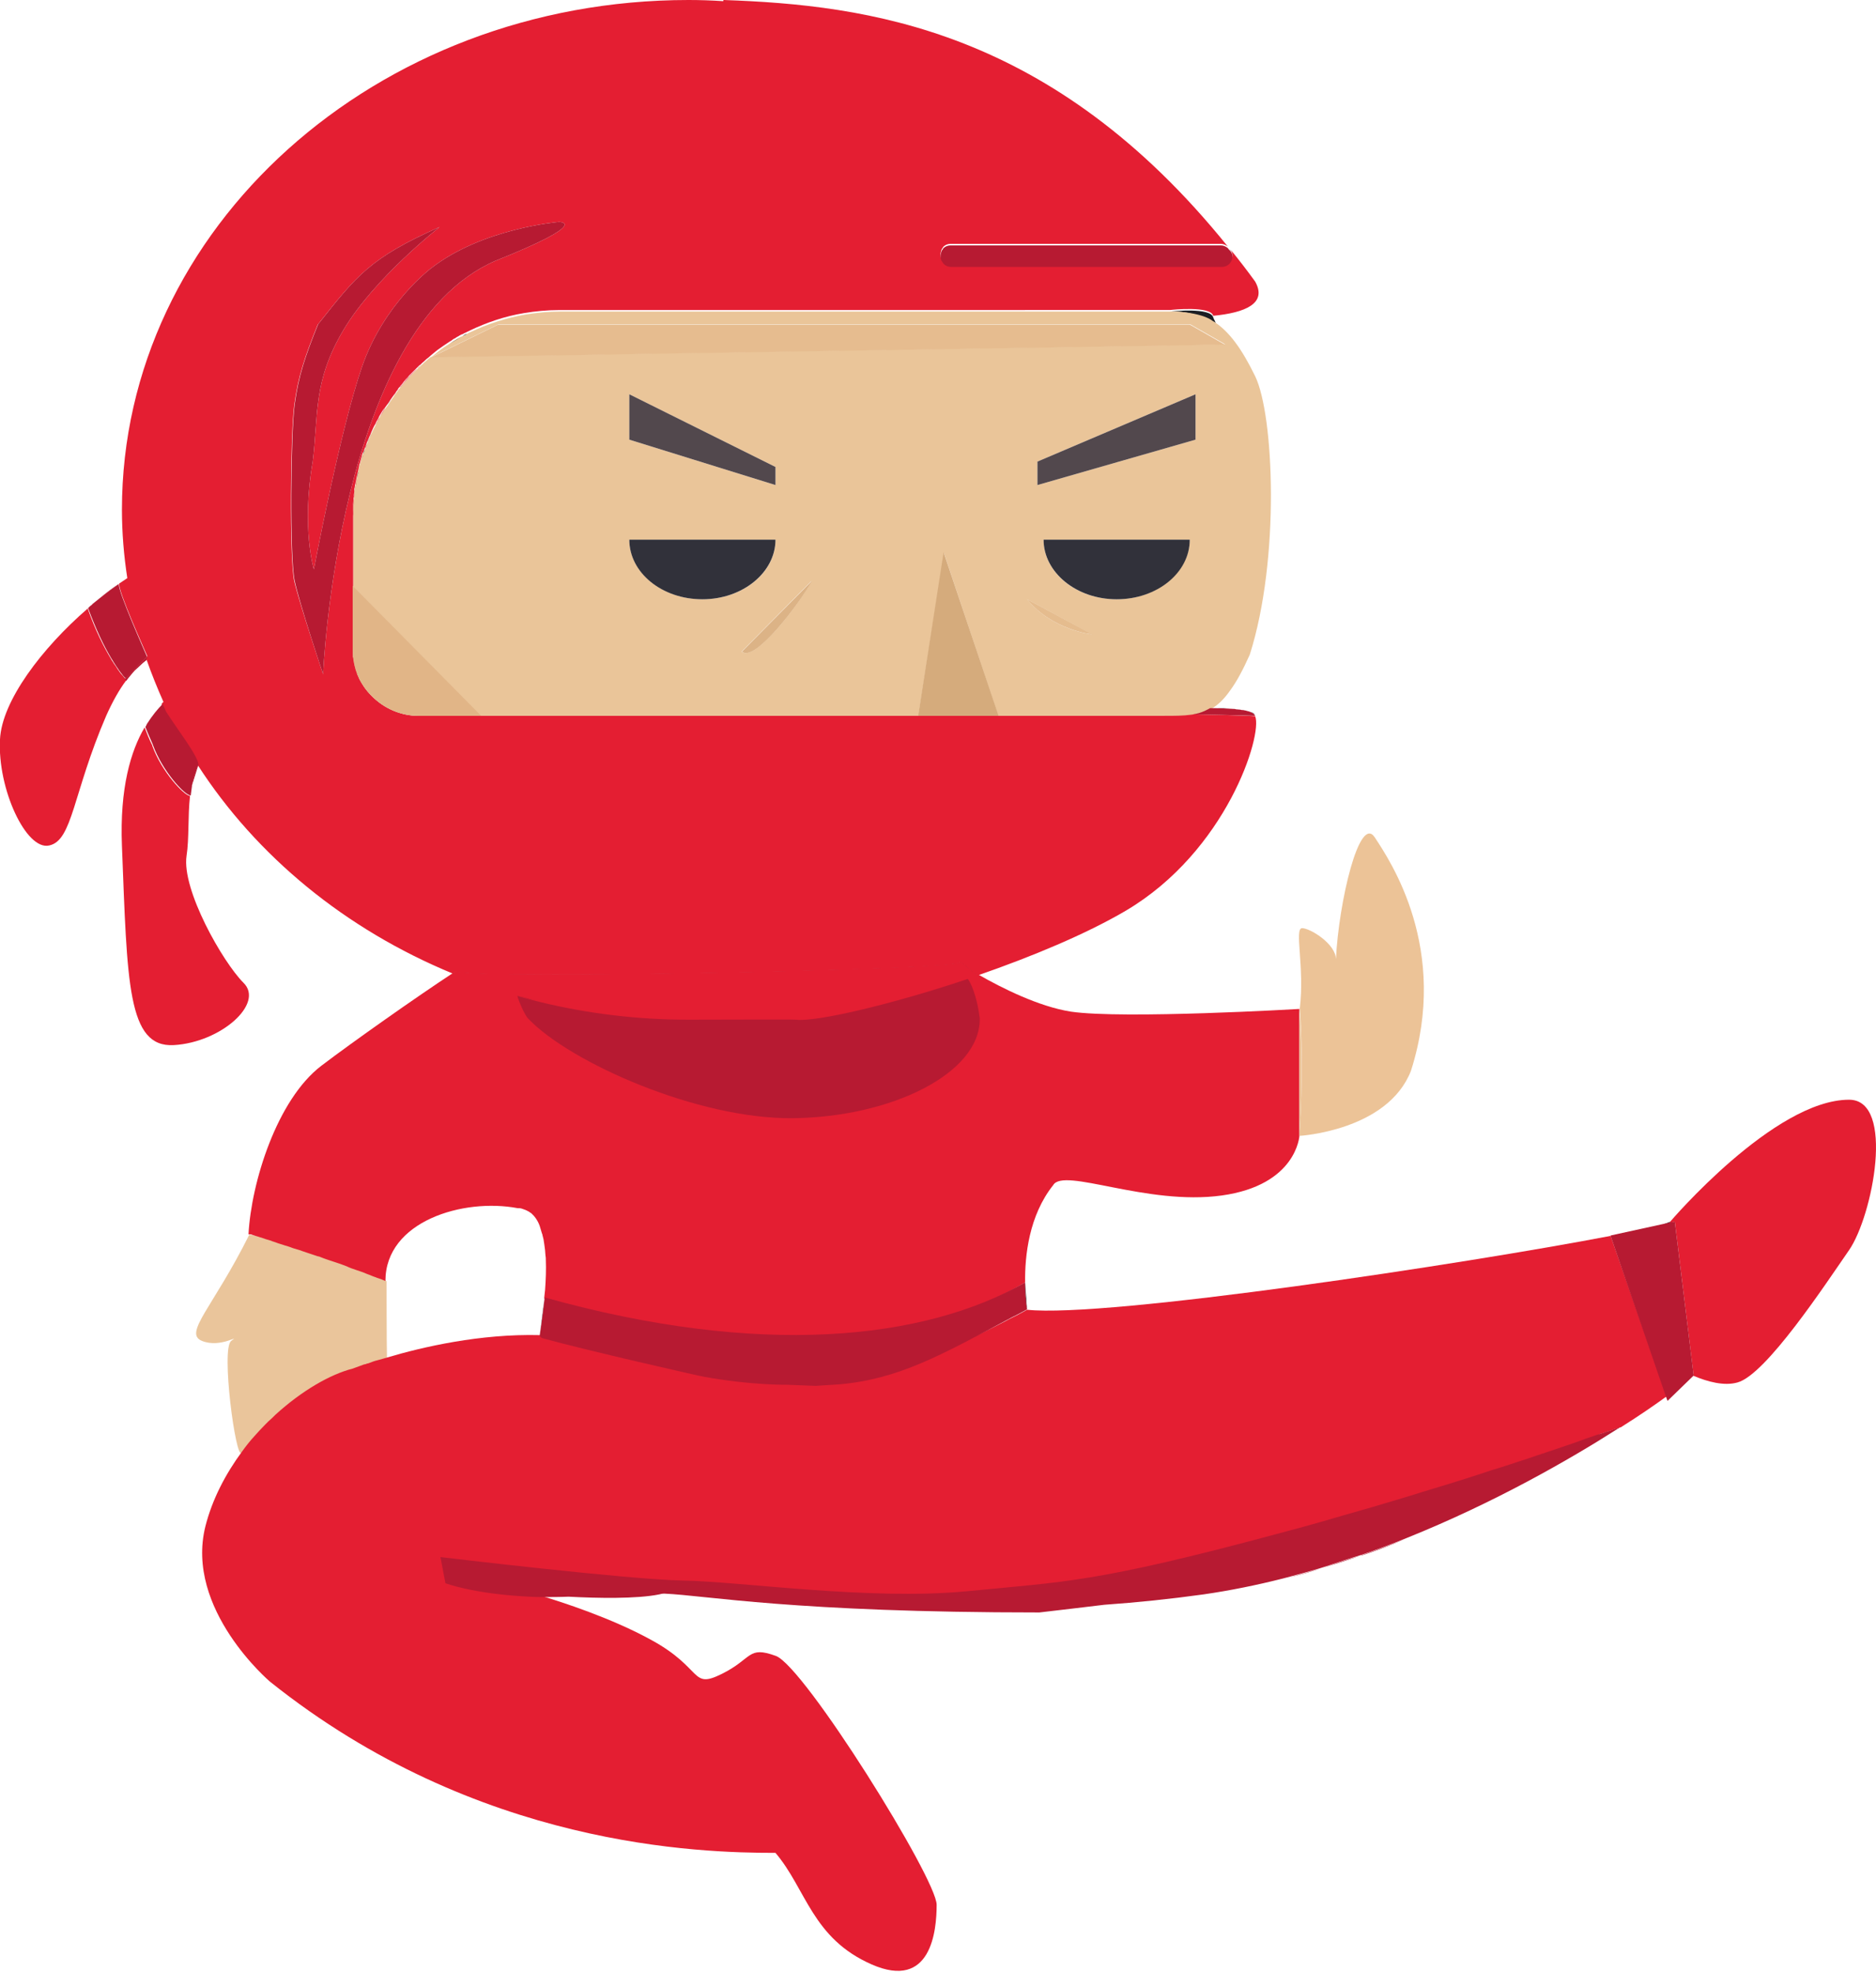 <?xml version="1.0" encoding="utf-8"?>
<!-- Generator: Adobe Illustrator 19.0.0, SVG Export Plug-In . SVG Version: 6.00 Build 0)  -->
<svg version="1.1" id="Calque_1" xmlns="http://www.w3.org/2000/svg" xmlns:xlink="http://www.w3.org/1999/xlink" x="0px" y="0px"
	 viewBox="0 0 487.7 512.7" style="enable-background:new 0 0 487.7 512.7;" xml:space="preserve">
<style type="text/css">
	.st0{fill:#1C1F24;}
	.st1{fill:none;}
	.st2{fill:#EAC59B;}
	.st3{fill:#EAC599;}
	.st4{fill:#E41E32;}
	.st5{fill:#32323C;}
	.st6{fill:#B71A32;}
	.st7{fill:#31323C;}
	.st8{opacity:0.65;fill:#DCAD7F;}
	.st9{fill:#ECC397;}
	.st10{fill:#52484D;}
	.st11{fill:#31313A;}
	.st12{opacity:0.6;fill:#C79969;}
	.st13{opacity:0.37;fill:#DDAD7C;}
	.st14{opacity:0.41;fill:#C79969;}
	.st15{opacity:0.41;fill:#DDAD7C;}
	.st16{fill:#1C1D24;}
	.st17{fill:#1E1C26;}
</style>
<g id="XMLID_1_">
	<path id="XMLID_91_" class="st0" d="M316.3,84.8c0,0-3-3.3-10.3-3.8c-0.2,0-0.5,0-0.7,0c-0.3,0-0.7,0-1.1,0
		c0.6-0.1,10.5-1.1,11.2,1.5c0.1,0.2,0.1,0.3,0.2,0.5c0.2,0.3,0.3,0.6,0.4,0.9C316,83.9,316.3,84.8,316.3,84.8z"/>
	<path id="XMLID_30_" class="st1" d="M214.1,359.3c0.3,0,0.7,0,1,0c9.9,0.3,19.8-2.4,28.2-5.8c-7.9,2.9-17.7,5.3-28.9,5.7
		C214.3,359.3,214.2,359.3,214.1,359.3z"/>
	<path id="XMLID_33_" class="st1" d="M64.8,320.9l35.7,12.1C89,328.3,64.8,320.9,64.8,320.9z"/>
	<path id="XMLID_31_" class="st1" d="M141.9,327.7c0.1,2.5,0,5.2-0.2,7.8c-0.1,0.7-0.1,1.4-0.2,2.1v0.1l-1.2,9.5
		c-15.6-0.4-30.6,3.1-39.7,5.8c-0.1-3.8-0.1-19.9-0.1-19.9c0-15.5,20.2-21.6,34.4-18.9c0.3,0,0.7,0.1,1,0.1c0.6,0.1,1.2,0.4,1.7,0.7
		c0.2,0.1,0.4,0.3,0.6,0.4c0.1,0,0.1,0.1,0.2,0.1c0.9,0.8,1.6,1.9,2.2,3.3c0.2,0.6,0.4,1.3,0.6,2c0,0.1,0,0.2,0.1,0.3
		c0.1,0.4,0.2,0.8,0.3,1.2c0.1,0.4,0.1,0.8,0.2,1.3c0.1,0.5,0.1,1,0.2,1.5c0,0.4,0.1,0.8,0.1,1.3
		C141.9,326.8,141.9,327.3,141.9,327.7z"/>
	<path id="XMLID_35_" class="st1" d="M140.3,347.2c5.1,4.3,20.9,7.5,38.4,9.6c-2.2-0.4-4.4-0.9-6.7-1.4
		C159.7,353.5,147.3,350.9,140.3,347.2z"/>
	<path id="XMLID_36_" class="st2" d="M91.7,356c0,0,3.4-1.3,8.9-3c-0.1-3.8-0.1-19.9-0.1-19.9c-10.2-6.4-22.4-10.1-35.7-12.1
		c-9.4,18.9-17.2,25.6-12.3,27.6c4.9,2,10.3-2,7.6,0c-2.7,2,1.2,31.1,2.7,29.1c0,0,0.1-0.1,0.1-0.1C71.4,366.2,83.2,358.2,91.7,356z
		"/>
	<path id="XMLID_39_" class="st3" d="M326.3,97.8c-3.6-7.4-6.8-11.5-10.3-13.9c0,0-0.1,0-0.1-0.1c-0.5-0.3-0.7-0.4-0.7-0.4
		s-2-1.9-9.2-2.4c-0.2,0-0.5,0-0.7,0c-0.3,0-0.7,0-1.1,0h0c-1,0-2.1,0-3.2,0H145.7c-3.2,0-6.3,0.3-9.3,0.8c-4.9,0.9-9.6,2.4-14,4.5
		c-0.3,0.1-0.7,0.3-1,0.5h0c-0.2,0.1-0.3,0.2-0.5,0.3c-0.2,0.1-0.3,0.2-0.5,0.2c-0.2,0.1-0.3,0.2-0.5,0.2c-0.2,0.1-0.3,0.2-0.5,0.3
		c-0.1,0-0.1,0.1-0.2,0.1c-0.1,0-0.1,0.1-0.2,0.1c-0.2,0.1-0.4,0.2-0.6,0.4c-0.3,0.2-0.6,0.3-0.8,0.5c-0.2,0.1-0.3,0.2-0.5,0.3
		c-1.1,0.7-2.2,1.4-3.2,2.2h0c-0.4,0.3-0.7,0.6-1.1,0.9c-0.2,0.1-0.4,0.3-0.6,0.5l17.4-8.5h179.8l9.1,5.2L112,92.8h0
		c-0.4,0.3-0.8,0.6-1.2,1c-0.4,0.3-0.7,0.6-1.1,1c-0.2,0.1-0.3,0.3-0.5,0.5c0,0,0,0-0.1,0c-0.4,0.4-0.8,0.8-1.2,1.2
		c-0.2,0.2-0.3,0.3-0.5,0.5c-0.1,0.1-0.2,0.2-0.3,0.3c-0.1,0.1-0.2,0.2-0.3,0.3c-0.1,0.1-0.3,0.3-0.4,0.4c-0.2,0.2-0.4,0.4-0.6,0.7
		c-0.3,0.3-0.5,0.6-0.8,0.9c-0.1,0.1-0.2,0.3-0.3,0.4c-0.2,0.2-0.4,0.4-0.6,0.7c-0.1,0.1-0.2,0.2-0.2,0.3c-0.1,0.1-0.2,0.2-0.3,0.3
		c0,0,0,0,0,0c0,0.1-0.1,0.1-0.1,0.2c-0.2,0.2-0.4,0.5-0.5,0.7c-0.3,0.3-0.5,0.6-0.7,1c-0.2,0.3-0.5,0.6-0.7,1
		c-0.1,0.1-0.1,0.2-0.2,0.3c-0.2,0.3-0.4,0.6-0.6,0.9c-0.1,0.1-0.2,0.3-0.3,0.4c-0.1,0.1-0.2,0.3-0.3,0.4c-0.1,0.1-0.2,0.3-0.3,0.4
		c0,0-0.1,0.1-0.1,0.1c-0.4,0.6-0.8,1.3-1.2,1.9v0c-0.2,0.3-0.4,0.6-0.5,1c-0.2,0.3-0.3,0.7-0.5,1c-0.3,0.6-0.7,1.3-1,2v0
		c-0.2,0.4-0.4,0.9-0.6,1.4c0,0,0,0,0,0c-0.1,0.2-0.2,0.5-0.3,0.7c-0.1,0.2-0.2,0.5-0.3,0.7c0,0,0,0,0,0c-0.1,0.3-0.2,0.6-0.3,0.9
		c0,0.1-0.1,0.1-0.1,0.2c0,0.1,0,0.1-0.1,0.2v0c-0.1,0.3-0.3,0.7-0.4,1.1c0,0,0,0.1-0.1,0.1c0,0.1,0,0.1-0.1,0.2
		c-0.1,0.2-0.1,0.3-0.2,0.5c0,0,0,0,0,0.1c-0.1,0.3-0.2,0.7-0.3,1.1c-0.1,0.4-0.2,0.7-0.3,1.1c0,0.1,0,0.1-0.1,0.2c0,0,0,0.1,0,0.1
		c0,0,0,0,0,0c-0.1,0.5-0.2,1-0.3,1.5c-0.1,0.6-0.3,1.2-0.4,1.8c-0.1,0.3-0.1,0.6-0.2,1v0.1c0,0.1-0.1,0.3-0.1,0.4v0.1
		c0,0.1,0,0.2-0.1,0.3c0,0.2-0.1,0.5-0.1,0.7c0,0.2-0.1,0.3-0.1,0.5v0.1c0,0.1,0,0.2,0,0.3c0,0,0,0,0,0c0,0,0,0,0,0v0.1c0,0,0,0,0,0
		v0.1c0,0.3-0.1,0.5-0.1,0.8v0.1c0,0,0,0.1,0,0.1c0,0,0,0,0,0c0,0.1,0,0.1,0,0.2v0.1l0,0c0,0.2,0,0.4-0.1,0.6v0.2
		c0,0.4-0.1,0.8-0.1,1.2c0,0.2,0,0.5,0,0.7c0,0.2,0,0.4,0,0.6c0,0.2,0,0.3,0,0.5c0,0.1,0,0.2,0,0.2v0.4c0,0.2,0,0.4,0,0.6
		c0,0,0,0,0,0v18l33.3,33.8h113.6l6.7-42.5l14.2,42.5h43.2c2.6,0,4.9,0,7-0.3c0.2,0,0.4-0.1,0.7-0.1c0.4-0.1,0.9-0.2,1.3-0.3
		c0.4-0.1,0.8-0.3,1.3-0.4l1.2-0.6c0.2-0.1,0.3-0.2,0.5-0.3c0,0,0,0,0.1,0v0h0c1.7-1,3.3-2.5,4.9-4.8c1.7-2.3,3.3-5.3,5.1-9.3
		C332.8,145.4,331.2,107.9,326.3,97.8z M163.6,102.5l38,18.9v4.7l-38-11.8V102.5z M163.6,140.3h38c0,8.6-8.5,15.5-19,15.5
		C172.1,155.8,163.6,148.8,163.6,140.3z M192.8,169.4l18.2-18.4C207.7,157.1,196.2,172.3,192.8,169.4z M267,155.8l16.8,9.1
		C283.8,164.9,273.7,163.9,267,155.8z M290.3,155.8c-10.5,0-19-6.9-19-15.5h38C309.2,148.8,300.7,155.8,290.3,155.8z M310.8,114.3
		l-41.1,11.8V120l41.1-17.5V114.3z"/>
	<path id="XMLID_61_" class="st4" d="M45.2,271.7c-12.1,0.7-12.1-16.2-13.5-51.8c-0.6-15,2.3-24.7,5.9-30.8c0.6,1.6,1.2,3.1,1.9,4.5
		c0.1,0.1,0.1,0.2,0.1,0.3c2.4,6.7,8.3,13,9.8,13c0,0,0,0,0,0c-0.6,5.4-0.2,11.1-0.9,15.6c-1.3,8.8,9.4,27.6,14.8,33
		C68.8,260.9,57.4,271,45.2,271.7z"/>
	<path id="XMLID_70_" class="st5" d="M316.5,184c0.2,0,0.3,0,0.5,0c0.7,0,1.6,0.1,2.5,0.1C318.6,184.1,317.6,184.1,316.5,184z
		 M314.8,184L314.8,184C314.8,184,314.8,184,314.8,184L314.8,184z M249.5,250.1c1.5,2-125.7,4.6-130.9,2.4c-0.2,0.2-0.5,0.3-0.8,0.5
		c0.2,0.1,0.4,0.1,0.5,0.2c5.2,2.1,10.6,4,16.2,5.6c1.8,0.5,3.8,1,5.9,1.6c12.3,3,25.3,4.6,38.6,4.6c9.6,0,27.1-0.1,28,0
		c5.1,0.6,24.3-3.8,44.6-10.6c0,0,0,0,0,0c0.9-0.3,1.9-0.6,2.8-1C253.5,253.7,250.4,249.7,249.5,250.1z M120.4,87.3
		c0.2-0.1,0.3-0.2,0.5-0.2c0.2-0.1,0.3-0.2,0.5-0.3C121,86.9,120.7,87.1,120.4,87.3z M95,116.5c0-0.1,0.1-0.2,0.1-0.2
		c0.1-0.3,0.2-0.6,0.3-0.9C95.3,115.7,95.1,116.1,95,116.5z M96,113.9C96,113.9,96,113.9,96,113.9c-0.1,0.3-0.2,0.5-0.3,0.7
		c0.3-0.7,0.6-1.4,0.9-2.1C96.4,113,96.2,113.5,96,113.9z M94.6,117.4c0,0.1-0.1,0.2-0.1,0.4c0.1-0.4,0.2-0.7,0.4-1.1
		C94.8,117,94.7,117.2,94.6,117.4z M91.7,134.3L91.7,134.3c0,0.2,0,0.4,0,0.6v17.5c0-0.1,0-0.1,0-0.1v-17.4
		C91.7,134.7,91.7,134.5,91.7,134.3C91.8,134.3,91.7,134.3,91.7,134.3z M91.8,132.6c0,0.1,0,0.3,0,0.4c0,0,0,0,0,0v0.2
		c0-0.1,0-0.2,0-0.2c0-0.2,0-0.3,0-0.5c0-0.2,0-0.4,0-0.6C91.8,132.1,91.8,132.4,91.8,132.6z"/>
	<path id="XMLID_59_" class="st4" d="M310.3,185.7c2.3-0.3,4-1.4,4.4-1.6c-0.2,0.1-0.3,0.2-0.5,0.3l-1.2,0.6
		c-0.4,0.2-0.8,0.3-1.3,0.4c-0.4,0.1-0.9,0.2-1.3,0.3c-0.2,0-0.4,0.1-0.7,0.1c-2.1,0.3-4.3,0.3-7,0.3H108.9c-4.7,0-9-1.9-12.2-5.1
		c-0.8-0.8-1.5-1.6-2.1-2.5c-0.4-0.6-0.8-1.3-1.2-2c0,0,0-0.1,0-0.1h0c-0.1-0.2-0.2-0.4-0.3-0.7c-0.1-0.1-0.1-0.2-0.2-0.3
		c0,0,0-0.1,0-0.1c0,0,0-0.1,0-0.1c0,0,0,0,0-0.1c0,0,0-0.1,0-0.1c0-0.1-0.1-0.2-0.1-0.3c0,0,0-0.1-0.1-0.2c0-0.1-0.1-0.2-0.1-0.3
		c0-0.1-0.1-0.2-0.1-0.3c0-0.1,0-0.1,0-0.2c0,0,0,0,0,0c0-0.1-0.1-0.3-0.1-0.4c0-0.2-0.1-0.3-0.1-0.5h0c-0.1-0.3-0.1-0.6-0.2-0.8
		c0-0.1-0.1-0.3-0.1-0.4c0-0.1-0.1-0.2-0.1-0.3c0-0.2,0-0.3-0.1-0.5c0-0.2,0-0.3,0-0.5c0-0.1,0-0.1,0-0.2c0-0.4,0-0.8,0-1.2v-34
		c0-0.2,0-0.3,0-0.5v-0.1c0-0.2,0-0.4,0-0.6v-0.3c0-0.1,0-0.1,0-0.2c0-0.1,0-0.1,0-0.2v-0.4c0-0.2,0-0.5,0-0.7c0-0.2,0-0.5,0-0.7
		c0-0.4,0.1-0.8,0.1-1.2v-0.2c0-0.2,0-0.4,0.1-0.6l0,0v-0.1c0-0.1,0-0.1,0-0.2c0,0,0,0,0,0c0,0,0-0.1,0-0.1v-0.1
		c0-0.3,0.1-0.5,0.1-0.8v-0.1c0,0,0,0,0,0v-0.1c0,0,0,0,0,0c0,0,0,0,0,0s0,0,0,0c0-0.1,0-0.2,0-0.3v-0.1c0-0.2,0-0.3,0.1-0.5
		c0-0.2,0.1-0.5,0.1-0.7c0-0.1,0-0.2,0.1-0.3v-0.1c0-0.1,0-0.3,0.1-0.4v-0.1c0.1-0.3,0.1-0.6,0.2-1c0.1-0.6,0.3-1.2,0.4-1.8
		c0.1-0.5,0.2-1,0.3-1.5c0,0,0,0,0,0c0,0,0-0.1,0-0.1c0-0.1,0-0.1,0.1-0.2c0.1-0.4,0.2-0.8,0.3-1.1c0.1-0.4,0.2-0.7,0.3-1.1
		c0,0,0,0,0-0.1c0.1-0.2,0.1-0.3,0.2-0.5c0-0.1,0-0.1,0.1-0.2c0,0,0-0.1,0.1-0.1c0-0.1,0.1-0.2,0.1-0.4c0.1-0.2,0.2-0.5,0.3-0.7v0
		c0-0.1,0.1-0.2,0.1-0.2c0.1-0.4,0.3-0.8,0.4-1.2c0,0,0,0,0,0c0.1-0.2,0.2-0.5,0.3-0.7c0.1-0.2,0.2-0.4,0.3-0.7c0,0,0,0,0,0
		c0.2-0.4,0.4-0.9,0.6-1.4v0c0.3-0.7,0.6-1.4,1-2c0.1-0.3,0.3-0.7,0.5-1c0.2-0.3,0.4-0.7,0.5-1v0c0.4-0.6,0.7-1.3,1.2-1.9
		c0,0,0.1-0.1,0.1-0.1c0.1-0.1,0.2-0.3,0.3-0.4c0.1-0.1,0.2-0.3,0.3-0.4c0.1-0.1,0.2-0.3,0.3-0.4c0.2-0.3,0.4-0.6,0.6-0.9
		c0.1-0.1,0.1-0.2,0.2-0.3c0.2-0.3,0.5-0.7,0.7-1c0.2-0.3,0.5-0.6,0.7-1c0.2-0.2,0.4-0.5,0.5-0.7c0-0.1,0.1-0.1,0.1-0.2c0,0,0,0,0,0
		c0.1-0.1,0.2-0.2,0.3-0.3c0.1-0.1,0.2-0.2,0.2-0.3c0.2-0.2,0.4-0.4,0.6-0.7c0.1-0.1,0.2-0.3,0.3-0.4c0.2-0.2,0.3-0.4,0.5-0.6
		c0.3-0.3,0.6-0.6,0.9-1c0.1-0.1,0.3-0.3,0.4-0.4c0.1-0.1,0.2-0.2,0.3-0.3c0.1-0.1,0.2-0.2,0.3-0.3c0.2-0.2,0.3-0.3,0.5-0.5
		c0.4-0.4,0.8-0.8,1.2-1.2c0,0,0,0,0.1,0c0.2-0.2,0.3-0.3,0.5-0.5c0.4-0.3,0.7-0.6,1.1-1c0.4-0.3,0.8-0.6,1.2-1h0
		c0.2-0.2,0.4-0.3,0.6-0.5c0.4-0.3,0.7-0.6,1.1-0.9h0c1-0.7,2.1-1.5,3.2-2.2c0.2-0.1,0.3-0.2,0.5-0.3c0.1-0.1,0.3-0.2,0.4-0.3
		c0.1-0.1,0.3-0.2,0.4-0.2c0.2-0.1,0.4-0.3,0.6-0.4c0.1,0,0.1-0.1,0.2-0.1c0.1,0,0.1-0.1,0.2-0.1c0.1-0.1,0.3-0.2,0.5-0.3
		c0.2-0.1,0.3-0.2,0.5-0.2c0.3-0.2,0.7-0.4,1-0.5h0c0.3-0.2,0.7-0.3,1-0.5c4.4-2.1,9.1-3.7,14-4.5c3-0.5,6.1-0.8,9.3-0.8H301
		c1.1,0,2.2,0,3.2,0h0c0.6-0.1,10.5-1.1,11.2,1.5c8.3-0.8,14.1-3.2,10.9-8.9c-2.1-2.9-4.1-5.5-6.3-8.2c0.2,0.4,0.4,0.8,0.4,1.3
		c0,0.6-0.2,1.1-0.5,1.5c-0.1,0.2-0.2,0.3-0.3,0.4c-0.5,0.5-1.2,0.8-2,0.8h-70.3c-0.8,0-1.5-0.3-2-0.8c-0.2-0.3-0.4-0.6-0.6-0.9
		c-0.1-0.3-0.2-0.7-0.2-1.1c0-0.4,0.1-0.7,0.2-1.1c0.1-0.3,0.2-0.5,0.4-0.7c0-0.1,0.1-0.1,0.1-0.2c0.1-0.1,0.1-0.1,0.2-0.2
		c0.5-0.4,1.1-0.6,1.7-0.6h70.3c0.7,0,1.3,0.3,1.8,0.7C273.6,7.5,225.4,1.3,188.1,0L188,0.3C185,0.1,182,0,179,0
		C97.7,0,31.7,59.3,31.7,132.5c0,6,0.5,12,1.4,17.8l0,0c-0.7,0.5-1.4,0.9-2.1,1.4c-0.5,1.6,6.9,17.9,7.3,18.9v0c0,0,0,0,0,0l0,0
		L38,171l-5.4,5.5c0,0-0.4-0.4-1.2-1.4c-0.1-0.1-0.2-0.3-0.3-0.4c-0.1-0.2-0.3-0.4-0.5-0.7c-0.3-0.5-0.6-1-1-1.5
		c-0.1-0.2-0.2-0.3-0.3-0.5c-0.2-0.2-0.3-0.5-0.5-0.8c-1.8-3-4-7.3-6-13c-11.9,10.3-22.3,24-22.8,34c-0.7,12.8,6.8,29,12.8,27.6
		c6.1-1.3,6.1-13.5,14.8-33.7c1.7-3.8,3.4-6.8,5.2-9.2c0.2-0.3,0.5-0.6,0.7-0.9c0.7-0.9,1.5-1.7,2.2-2.4c0.5-0.5,1-1,1.5-1.4
		c0.3-0.2,0.6-0.5,0.9-0.7c1.3,3.7,2.8,7.4,4.4,11c-0.2,0.1-0.3,0.3-0.5,0.5c0.1,0.3,0.2,0.6,0.4,0.9c0.2,0.5,0.4,1.1,0.8,1.6
		c2.5,3.9,8.2,11.2,8.2,13.4c15.3,23.7,38.4,42.7,66.3,54.2c0.3-0.2,0.5-0.3,0.8-0.5c5.2,2.1,132.4-0.4,130.9-2.4
		c0.9-0.3,4.1,3.6,5,3.3c13.8-4.8,27.8-10.6,38.2-16.7c26.3-15.5,35.7-45.8,33.7-50.6C324.8,186,310.3,185.7,310.3,185.7z
		 M76.5,151.1c-1.3-6.1-1-38.4,0-45.8c1-7.4,2.7-12.5,6.1-20.9C92.7,71.7,96.1,67.1,114.3,59c0,0-16.8,13.1-24.9,26.6
		c-8.1,13.5-6.6,22.3-8.1,34.4c-3,17.2,0.3,28,0.3,28s6.8-36.1,12.5-52.6C99.8,78.9,112,69.8,112,69.8
		c13.4-10.5,33.3-12.1,33.3-12.1s8.8,0-16.5,10.1C87.7,85.6,84,175.3,84,175.3S77.9,157.1,76.5,151.1z"/>
	<path id="XMLID_80_" class="st6" d="M51.6,198.8c-0.8,1.7-1.3,3.5-1.7,5.4l0,0.2c-0.1,0.8-0.2,1.5-0.3,2.3l0,0.1c0,0,0,0,0,0
		c-1.6,0-7.4-6.4-9.8-13c0-0.1-0.1-0.2-0.1-0.3c-0.6-1.4-1.3-2.9-1.9-4.5c0,0,0.2-0.3,0.4-0.8c1.4-2.2,2.8-3.9,4.1-5.2
		c0.1,0.3,0.2,0.6,0.4,0.9c0.2,0.5,0.4,1.1,0.8,1.6C45.9,189.3,51.6,196.7,51.6,198.8z"/>
	<path id="XMLID_47_" class="st6" d="M51.6,198.8l-1.7,5.4C50.2,202.3,50.7,200.5,51.6,198.8z"/>
	<path id="XMLID_166_" class="st7" d="M92.2,127.7c0.1-0.5,0.2-1.1,0.2-1.6C92.4,126.7,92.3,127.2,92.2,127.7z"/>
	<path id="XMLID_167_" class="st4" d="M92.5,125.8c0.1-0.5,0.2-1,0.3-1.4c-0.1,0.6-0.2,1.2-0.3,1.8C92.5,126,92.5,125.9,92.5,125.8z
		"/>
	<path id="XMLID_168_" class="st4" d="M91.7,134.9c0-2.3,0.2-4.6,0.5-6.9c-0.1,0.6-0.2,1.3-0.2,1.9c-0.1,0.8-0.1,1.7-0.2,2.6
		c0,0.4,0,0.8,0,1.2C91.7,134,91.7,134.5,91.7,134.9l0,17.4h0V134.9z"/>
	<path id="XMLID_169_" class="st7" d="M92.2,127.8C92.2,127.8,92.2,127.8,92.2,127.8c0,0,0,0.1,0,0.2
		C92.2,127.9,92.2,127.9,92.2,127.8z"/>
	<path id="XMLID_170_" class="st7" d="M94.2,118.9c0.1-0.2,0.1-0.5,0.2-0.7c-0.2,0.5-0.3,1.1-0.5,1.6
		C94,119.4,94.1,119.2,94.2,118.9z"/>
	<path id="XMLID_171_" class="st4" d="M93.2,122.6c0.2-1,0.5-1.9,0.8-2.9c-0.1,0.4-0.3,0.9-0.4,1.3
		C93.4,121.6,93.3,122.1,93.2,122.6z"/>
	<path id="XMLID_172_" class="st7" d="M93,123.3c0-0.2,0.1-0.4,0.2-0.7c-0.1,0.6-0.3,1.2-0.4,1.8C92.9,124,92.9,123.6,93,123.3z"/>
	<path id="XMLID_173_" class="st7" d="M94.4,118.1c0.1-0.5,0.3-1,0.5-1.4c0,0,0,0,0,0C94.7,117.2,94.6,117.7,94.4,118.1z"/>
	<path id="XMLID_174_" class="st4" d="M94.9,116.7c0.1-0.5,0.3-0.9,0.5-1.4c-0.1,0.3-0.2,0.6-0.3,0.9C95,116.4,95,116.5,94.9,116.7z
		"/>
	<path id="XMLID_175_" class="st7" d="M95.4,115.3c0.2-0.5,0.3-0.9,0.5-1.4c-0.1,0.2-0.2,0.5-0.3,0.7
		C95.6,114.8,95.5,115.1,95.4,115.3z"/>
	<path id="XMLID_176_" class="st4" d="M96,113.9c0.2-0.5,0.4-0.9,0.6-1.4c0,0,0,0,0,0C96.4,113,96.2,113.5,96,113.9z"/>
	<path id="XMLID_177_" class="st4" d="M98.2,109.4c0.1-0.3,0.3-0.6,0.5-0.8c0,0,0,0,0,0c-0.4,0.6-0.7,1.3-1.1,2
		C97.8,110.1,98,109.7,98.2,109.4z"/>
	<path id="XMLID_178_" class="st4" d="M99.4,107.2c0.3-0.5,0.6-1.1,1-1.6c-0.2,0.3-0.4,0.6-0.5,0.9c-0.4,0.7-0.8,1.4-1.3,2.1
		C98.9,108.1,99.2,107.6,99.4,107.2z"/>
	<path id="XMLID_179_" class="st7" d="M101.5,104.1C101.5,104,101.5,104,101.5,104.1c-0.2,0.3-0.5,0.7-0.7,1.1
		C101,104.8,101.2,104.4,101.5,104.1z"/>
	<path id="XMLID_180_" class="st4" d="M103.6,101.2c-0.5,0.6-0.9,1.2-1.4,1.8c0.3-0.5,0.7-1,1.1-1.4
		C103.4,101.4,103.5,101.3,103.6,101.2c0.2-0.2,0.4-0.4,0.5-0.7c0.5-0.6,1-1.1,1.4-1.7c0.4-0.5,0.9-0.9,1.3-1.4
		c0.1-0.1,0.2-0.2,0.3-0.3l0.4-0.4c0.4-0.4,0.9-0.9,1.4-1.3c0.2-0.2,0.5-0.5,0.7-0.7c-0.6,0.5-1.2,1.1-1.7,1.7
		c-0.2,0.2-0.3,0.3-0.5,0.5C106.1,98.2,104.9,99.7,103.6,101.2C103.7,101.2,103.6,101.2,103.6,101.2z"/>
	<path id="XMLID_65_" class="st7" d="M314.8,184L314.8,184C314.8,184,314.7,184,314.8,184c-0.2,0.1-0.4,0.2-0.6,0.3
		C314.4,184.2,314.6,184.1,314.8,184z"/>
	<path id="XMLID_152_" class="st7" d="M119,88.1c0.3-0.2,0.6-0.3,0.9-0.5c-0.2,0.1-0.3,0.2-0.5,0.3c-0.6,0.4-1.3,0.7-1.9,1.1
		c-0.2,0.1-0.3,0.2-0.5,0.3c0.3-0.2,0.6-0.4,0.9-0.6C118.3,88.5,118.6,88.3,119,88.1z"/>
	<path id="XMLID_153_" class="st7" d="M121.3,86.8C121.4,86.8,121.4,86.8,121.3,86.8c-0.2,0.1-0.3,0.2-0.5,0.3
		c-0.2,0.1-0.3,0.2-0.5,0.2C120.7,87.1,121,86.9,121.3,86.8z"/>
	<path id="XMLID_145_" class="st3" d="M125.1,186.1h-16.2c-4.7,0-9-1.9-12.2-5.1c-0.8-0.8-1.5-1.6-2.1-2.5c-1.9-2.7-2.9-6-2.9-9.6
		v-16.6L125.1,186.1z"/>
	<path id="XMLID_144_" class="st8" d="M125.1,186.1h-16.2c-4.7,0-9-1.9-12.2-5.1c-0.8-0.8-1.5-1.6-2.1-2.5c-1.9-2.7-2.9-6-2.9-9.6
		v-16.6L125.1,186.1z"/>
	<polygon id="XMLID_143_" class="st7" points="91.7,152.3 91.7,152.3 91.7,152.3 91.7,152.3 	"/>
	<polygon id="XMLID_141_" class="st8" points="91.7,152.3 91.7,152.3 91.7,152.3 91.7,152.3 	"/>
	<polygon id="XMLID_58_" class="st7" points="91.7,152.3 91.7,152.3 91.7,152.3 	"/>
	<path id="XMLID_142_" class="st4" d="M94.7,178.5c-1.9-2.7-3-6-3-9.6v-16.6l0,0v16.6C91.7,172.5,92.8,175.8,94.7,178.5z"/>
	<path id="XMLID_29_" class="st5" d="M267,340.5C267,340.5,266.9,340.5,267,340.5L267,340.5C266.9,340.5,267,340.5,267,340.5z"/>
	<path id="XMLID_147_" class="st4" d="M337.8,262.3v33c0,0-0.7,12.8-20.2,15.5c-19.5,2.7-41.1-7.4-43.8-2.7
		c-6.3,7.9-7.4,18.4-7.3,25.3c-26.9,16.1-69.5,20.5-125,4.2c0-0.2,0-0.4,0-0.4c0.1-0.6,0.1-1.2,0.2-1.8c0.2-2.7,0.3-5.4,0.2-7.8
		c0-0.4,0-0.8-0.1-1.3c0-0.4-0.1-0.8-0.1-1.3c-0.1-0.5-0.1-1-0.2-1.5c-0.1-0.4-0.1-0.9-0.2-1.3c-0.1-0.4-0.2-0.8-0.3-1.2
		c0-0.1,0-0.2-0.1-0.3c-0.2-0.7-0.4-1.4-0.6-2c-0.5-1.4-1.3-2.5-2.2-3.3c0,0-0.1-0.1-0.2-0.1c-0.2-0.2-0.4-0.3-0.6-0.4
		c-0.5-0.3-1.1-0.5-1.7-0.7c-0.3-0.1-0.6-0.1-1-0.1c-14.2-2.7-34.4,3.4-34.4,18.9c0,0-0.1,0-0.1,0c-0.6-0.3-1.4-0.6-2.1-0.8
		c-0.4-0.2-0.9-0.3-1.3-0.5c-0.4-0.2-0.8-0.3-1.3-0.5c-0.2-0.1-0.5-0.2-0.7-0.3c-0.6-0.2-1.3-0.5-2-0.7c-0.9-0.3-1.8-0.6-2.6-1
		c-0.5-0.2-1.1-0.4-1.6-0.6c-0.5-0.2-1-0.3-1.5-0.5c-1.2-0.4-2.5-0.8-3.7-1.3c-0.2-0.1-0.5-0.2-0.7-0.2c-0.5-0.2-1-0.3-1.5-0.5
		c-0.5-0.2-1-0.3-1.5-0.5c-0.5-0.2-1-0.3-1.4-0.5c-0.7-0.2-1.3-0.4-2-0.6c-0.3-0.1-0.5-0.2-0.8-0.3c-0.4-0.1-0.8-0.3-1.3-0.4
		c-0.8-0.3-1.7-0.5-2.4-0.8c-0.3-0.1-0.6-0.2-0.9-0.3c-0.1,0-0.1,0-0.2-0.1c-1.1-0.3-2-0.6-2.8-0.9c0,0-0.1,0-0.1,0
		c-0.6-0.2-1.2-0.4-1.6-0.5c-0.3-0.1-0.6-0.2-0.9-0.3c0,0-0.1,0-0.1,0c0,0-0.1,0-0.1,0c0,0-0.1,0-0.1,0l0,0c0,0-0.1,0-0.1,0
		c0,0,0,0-0.1,0l0,0c0,0-0.1,0-0.1,0c0.7-13.5,7.4-35,18.9-43.8c8-6.1,24.9-18,34.2-24.1c0.3-0.2,0.5-0.3,0.8-0.5
		c5.2,2.1,132.4-0.4,130.9-2.4c0.9-0.3,4.1,3.6,5,3.3c6.1,3.5,15.7,8.3,24,9.6C292,265,337.8,262.3,337.8,262.3z"/>
	<path id="XMLID_71_" class="st5" d="M434.2,317.6v0.3l-1.8,0.4C433.3,318,433.9,317.7,434.2,317.6z"/>
	<path id="XMLID_60_" class="st6" d="M353.7,404.4c-3.4,1.2-6.8,2.3-10.2,3.3C346.4,406.8,349.2,405.7,353.7,404.4z"/>
	<path id="XMLID_21_" class="st5" d="M267,340.5C267,340.5,266.9,340.5,267,340.5L267,340.5C266.9,340.5,267,340.5,267,340.5z"/>
	<path id="XMLID_69_" class="st4" d="M480.7,325c-6.1,8.8-21.6,32.4-29,34.4c-3.5,1-7.8-0.2-11.4-1.7l-4.9-40.1l-1.2,0.3
		c0-0.1,0-0.2,0-0.3c0,0,27-31.7,46.5-31.7C492.8,285.9,486.8,316.2,480.7,325z"/>
	<path id="XMLID_68_" class="st5" d="M434.2,317.8L434.2,317.8l0-0.3C434.2,317.6,434.2,317.7,434.2,317.8z"/>
	<path id="XMLID_76_" class="st9" d="M337.8,295.3c0,0,22.9-1.3,29-16.9c10.1-31.7-5.4-54.6-9.4-60.7s-9.4,16.9-10.1,31.7
		c0-4-6.7-8.1-8.8-8.1s0.7,10.1-0.6,20.9C339.1,278.5,337.8,295.3,337.8,295.3z"/>
	<path id="XMLID_77_" class="st9" d="M337.8,262.3v33C337.8,295.3,339.1,278.5,337.8,262.3z"/>
	<path id="XMLID_19_" class="st6" d="M128.8,67.8C87.7,85.6,84,175.3,84,175.3s-6.1-18.2-7.4-24.3c-1.3-6.1-1-38.4,0-45.8
		c1-7.4,2.7-12.5,6.1-20.9C92.7,71.7,96.1,67.1,114.3,59c0,0-16.8,13.1-24.9,26.6c-8.1,13.5-6.6,22.3-8.1,34.4
		c-3,17.2,0.3,28,0.3,28s6.8-36.1,12.5-52.6C99.8,78.9,112,69.8,112,69.8c13.4-10.5,33.3-12.1,33.3-12.1S154.1,57.7,128.8,67.8z"/>
	<polygon id="XMLID_81_" class="st10" points="201.6,121.4 163.6,102.5 163.6,114.3 201.6,126.1 	"/>
	<polygon id="XMLID_82_" class="st10" points="269.7,126.1 310.8,114.3 310.8,102.5 269.7,120 	"/>
	<path id="XMLID_83_" class="st11" d="M201.6,140.3h-38c0,8.6,8.5,15.5,19,15.5C193.1,155.8,201.6,148.8,201.6,140.3z"/>
	<path id="XMLID_84_" class="st11" d="M290.3,155.8c10.5,0,19-6.9,19-15.5h-38C271.3,148.8,279.8,155.8,290.3,155.8z"/>
	<polygon id="XMLID_139_" class="st3" points="259.6,186.1 238.7,186.1 245.3,143.6 	"/>
	<polygon id="XMLID_138_" class="st12" points="259.6,186.1 238.7,186.1 245.3,143.6 	"/>
	<path id="XMLID_88_" class="st3" d="M318.4,89.6l-9.1-5.2H129.5l-17.4,8.5c0,0,0,0,0,0L318.4,89.6z"/>
	<path id="XMLID_87_" class="st13" d="M318.4,89.6l-9.1-5.2H129.5l-17.4,8.5c0,0,0,0,0,0L318.4,89.6z"/>
	<polygon id="XMLID_90_" class="st7" points="112,92.8 112,92.8 112,92.8 	"/>
	<polygon id="XMLID_89_" class="st13" points="112,92.8 112,92.8 112,92.8 	"/>
	<path id="XMLID_135_" class="st7" d="M112.1,92.8C112,92.8,112,92.8,112.1,92.8L112.1,92.8L112.1,92.8z"/>
	<path id="XMLID_133_" class="st13" d="M112.1,92.8C112,92.8,112,92.8,112.1,92.8L112.1,92.8L112.1,92.8z"/>
	<path id="XMLID_94_" class="st3" d="M211.1,151l-18.2,18.4C196.2,172.3,207.7,157.1,211.1,151z"/>
	<path id="XMLID_93_" class="st14" d="M211.1,151l-18.2,18.4C196.2,172.3,207.7,157.1,211.1,151z"/>
	<path id="XMLID_96_" class="st3" d="M283.9,164.9l-16.9-9.1C273.7,163.9,283.9,164.9,283.9,164.9z"/>
	<path id="XMLID_95_" class="st15" d="M283.9,164.9l-16.9-9.1C273.7,163.9,283.9,164.9,283.9,164.9z"/>
	<path id="XMLID_11_" class="st16" d="M140.4,260.4c-2.1-0.5-4-1.1-5.9-1.6C136.5,259.4,138.4,259.9,140.4,260.4z"/>
	<path id="XMLID_14_" class="st6" d="M254.7,265c0,14.1-23,25.4-48.5,25.7c-24.8,0.3-58-14.5-68.8-25.8c-0.1-0.1-0.1-0.1-0.2-0.2
		c-0.4-0.5-0.8-1.2-1.2-2c-0.7-1.5-1.4-3.2-1.5-3.8c1.9,0.6,3.9,1.1,5.9,1.6c12.3,3,25.3,4.6,38.6,4.6c9.6,0,27.1-0.1,28,0
		c5.1,0.6,24.3-3.8,44.6-10.6c0,0,0,0,0,0c1.5,2,2.7,6.8,3,9.6C254.7,264.4,254.7,264.7,254.7,265z"/>
	<path id="XMLID_27_" class="st16" d="M141.5,337.7c-0.3,3.3-0.8,6.6-1.2,9.5L141.5,337.7z"/>
	<path id="XMLID_26_" class="st16" d="M267,340.5c0,0-0.5-2.8-0.5-7.1L267,340.5z"/>
	<path id="XMLID_25_" class="st16" d="M214.4,359.3c-0.1,0-0.2,0-0.3,0c-0.1,0-0.3,0-0.5,0C213.9,359.3,214.1,359.3,214.4,359.3z"/>
	<path id="XMLID_23_" class="st16" d="M179.5,356.9c-0.3,0-0.5,0-0.8-0.1c-2.2-0.4-4.4-0.9-6.7-1.4c0.9,0.1,1.8,0.3,2.6,0.4
		C176.4,356.2,178,356.6,179.5,356.9z"/>
	<path id="XMLID_20_" class="st16" d="M180.7,357.1c-0.7-0.1-1.4-0.2-2-0.4c0.3,0,0.5,0.1,0.8,0.1c0,0,0,0,0.1,0
		C179.9,357,180.4,357.1,180.7,357.1z"/>
	<g id="XMLID_45_">
		<path id="XMLID_22_" class="st4" d="M418.7,321.3L418.7,321.3c-37.5,7.2-131,21.4-151.7,19.2c0,0,0,0,0,0c0,0,0,0-0.1,0.1v0
			c0,0,0.1,0,0.1-0.1c-1.3,0.7-2.5,1.4-3.8,2c-0.6,0.3-1.2,0.6-1.7,0.9c-17.9,9.3-32,14.4-47,15.8c0,0,0,0,0.1,0c0,0,0.1,0,0.1,0
			c0,0,0,0,0,0c-0.2,0-0.3,0-0.5,0c-10.2,0.9-20.8,0.1-33.3-2.2c-0.4-0.1-0.8-0.2-1.2-0.3c0,0,0,0-0.1,0c-1.5-0.3-3.1-0.7-4.8-1.1
			c-9.2-2.1-21.9-5.2-31.4-7.7c-0.6-0.2-1.2-0.3-1.8-0.5c-0.4-0.1-0.8-0.2-1.2-0.3c-15.6-0.4-30.6,3.1-39.7,5.8h0
			c-0.6,0.2-1.1,0.3-1.7,0.5c-0.5,0.1-1,0.3-1.5,0.4c-0.2,0.1-0.4,0.1-0.6,0.2c-0.3,0.1-0.5,0.2-0.8,0.3c-0.2,0.1-0.5,0.2-0.7,0.2
			c-0.2,0.1-0.4,0.2-0.7,0.2c-1.9,0.7-3,1.1-3,1.1c-5.9,1.5-13.3,5.8-20.1,12c-0.6,0.6-1.2,1.2-1.8,1.7c-0.3,0.3-0.6,0.6-0.9,0.9
			c-0.9,0.9-1.8,1.9-2.7,2.9c-1.2,1.3-2.3,2.7-3.3,4.1c0,0,0,0,0,0c-4.2,5.7-7.7,12.3-9.5,19.4c-5.4,21.6,16.8,40.4,16.8,40.4
			c53.9,43.1,111.9,44.5,131.4,44.5c8,9.4,9.5,22.2,25,29c15.5,6.8,16.9-8.8,16.9-15.5c0-6.8-34.4-62-41.8-64.7
			c-7.4-2.7-6,0.7-14.1,4.7s-4.7-1.4-18.2-8.8c-10.5-5.8-23.4-9.9-28.6-11.5c-1.6,0-5-1.8-6.6-1.9c-12.2-0.8-17.5-1.5-18.2-1.6
			c-0.1,0-0.1,0-0.1,0l-0.7-6c0,0,47.9,7.5,62.5,7.8c14.7,0.2,48.4,5.2,73.8,2.8c25.5-2.5,31-1.5,78.2-14.2
			c2.5-0.7,7.9-1.6,10.4-2.3c1.2-0.3,5.9,0.3,7.1,0c2.1-0.6,3-2.7,5.1-3.3c5-1.4,10.5,0.1,15.2-1.3c2.1-0.6,4.8-4.9,6.8-5.5
			c5.3-1.6,8.5-2.3,13.1-3.8c1.1-0.4,4.1-2.7,5.2-3c0.6-0.2,5.7-1,6.4-1.2c1.8-0.6-0.6-1.1,1-1.7c1.6-0.5,1.1-0.7,2.5-1.2
			c0.8-0.3,2-0.5,2.8-0.7c3.3-1.1,3.8-0.2,6.4-1.1c0.1-0.1,0.2-0.1,0.3-0.1c0.2-0.1,0.5-0.3,0.8-0.5c0.1-0.1,0.1-0.1,0.2-0.1
			c0.7-0.5,1.6-1,1.8-1.1c0.2-0.1,0.3-0.2,0.5-0.3c0,0,0,0,0,0c0.4-0.6-0.2-1.5,0.7-1.8c0.3-0.1,0.5-0.2,0.7-0.2
			c0.4-0.1,0.7-0.3,1.1-0.4c0.4-0.1,0.7-0.2,1-0.3c0.4-0.1,0.7-0.3,1.1-0.4c0.1,0,0.3-0.1,0.4-0.1c0.1-0.1,0.2-0.1,0.3-0.1
			c0.1,0,0.2-0.1,0.3-0.1c0.1,0,0.1,0,0.2-0.1c0,0,0.1,0,0.1,0c0,0,0.1,0,0.1,0c0,0,0,0,0,0c5.1-3.2,9.1-6,12-8.1L418.7,321.3z"/>
		<path id="XMLID_132_" class="st6" d="M266.5,333.4L266.5,333.4c-26.4,15.1-69.1,19.5-124.9,3.9c0,0-0.8,7-1.3,9.9
			c0.2,0.7,1.1,0.8,1.5,0.9c9.6,2.7,40.7,9.8,41.1,9.8c12.5,2.3,21.9,2.1,21.8,2.1c-0.8,0,8,0.3,7.2,0.3c0,0,6.1-0.4,6.3-0.4
			c15.5-1.4,26.3-7.5,45-17.5c1.3-0.6,2.5-1.3,3.8-2c0,0,0,0,0,0S266.5,337.6,266.5,333.4z"/>
	</g>
	<path id="XMLID_49_" class="st6" d="M343.5,407.7c-2.9,1-5.7,1.8-10.1,2.8C336.8,409.7,340.2,408.7,343.5,407.7z"/>
	<path id="XMLID_108_" class="st16" d="M421.1,371.2C421.1,371.2,421.1,371.2,421.1,371.2C421,371.2,421,371.2,421.1,371.2
		C421,371.2,421.1,371.2,421.1,371.2z"/>
	<path id="XMLID_46_" class="st6" d="M365.8,399.9c-4.5,1.9-8.6,3.5-11.9,4.5c-0.1,0-0.1,0-0.2,0C357.8,403,361.8,401.5,365.8,399.9
		z"/>
	<path id="XMLID_34_" class="st6" d="M395,380.1c-1.6,0.5-3.4,1.1-5.2,1.7C391.6,381.2,393.3,380.6,395,380.1z"/>
	<polygon id="XMLID_78_" class="st6" points="435.4,317.6 434.2,317.8 434.2,317.8 432.4,318.2 418.7,321.2 418.7,321.3 
		433.1,363.1 433.5,364.2 440.3,357.6 	"/>
	<path id="XMLID_63_" class="st17" d="M320.1,65.3c-0.1-0.1-0.2-0.2-0.3-0.3c-0.1-0.1-0.2-0.3-0.3-0.4
		C319.7,64.8,319.8,65,320.1,65.3C320,65.3,320,65.3,320.1,65.3z"/>
	<path id="XMLID_53_" class="st6" d="M320.4,66.7c0,0.6-0.2,1.1-0.5,1.5c-0.1,0.2-0.2,0.3-0.3,0.4c-0.5,0.5-1.2,0.8-2,0.8h-70.3
		c-0.8,0-1.5-0.3-2-0.8c-0.2-0.3-0.4-0.6-0.6-0.9c-0.1-0.3-0.2-0.7-0.2-1.1c0-0.4,0.1-0.7,0.2-1.1c0.1-0.3,0.2-0.5,0.4-0.7
		c0-0.1,0.1-0.1,0.1-0.2c0.1-0.1,0.1-0.1,0.2-0.2c0.5-0.4,1.1-0.6,1.7-0.6h70.3c0.7,0,1.3,0.3,1.8,0.7c0.1,0.1,0.2,0.3,0.3,0.4
		c0.1,0.1,0.2,0.2,0.3,0.3v0C320.3,65.7,320.4,66.2,320.4,66.7z"/>
	<path id="XMLID_51_" class="st17" d="M320.1,65.3c-0.1-0.1-0.2-0.2-0.3-0.3C319.9,65.1,319.9,65.2,320.1,65.3
		C320,65.3,320,65.3,320.1,65.3z"/>
	<path id="XMLID_15_" class="st6" d="M38.2,170.7L38,171l-5.4,5.5c0,0-0.4-0.4-1.2-1.4c0.9,1.3,1.4,1.9,1.4,1.9
		c0.2-0.3,0.5-0.6,0.7-0.9c0.5-0.6,1-1.2,1.5-1.8l0.7-0.6l1.5-1.4l0.5-0.4c0.1-0.1,0.3-0.2,0.4-0.3L38.2,170.7z"/>
	<path id="XMLID_56_" class="st6" d="M30.9,151.8c-2.3,1.6-4.5,3.3-6.8,5.2c-0.1,0.1-0.2,0.2-0.3,0.3c-0.3,0.2-0.5,0.4-0.7,0.6
		c0,0-0.1,0.1-0.1,0.1c0,0-0.1,0.1-0.1,0.1c0,0,0,0,0,0h0v0c2.1,5.7,4.2,10,6,13c0.2,0.3,0.3,0.5,0.5,0.8c0.1,0.2,0.2,0.3,0.3,0.5
		c0.4,0.6,0.7,1.1,1,1.5c0.2,0.3,0.3,0.5,0.5,0.7c0.1,0.2,0.2,0.3,0.3,0.4c0.7,1,1.2,1.4,1.2,1.4L38,171l0.2-0.2v-0.1
		C37.8,169.7,30.5,153.4,30.9,151.8z M31.2,154.2c0.1-0.3,0.1-0.6,0-0.8C31.3,153.6,31.3,153.8,31.2,154.2z"/>
	<path id="XMLID_32_" class="st6" d="M30.9,151.8c-2.3,1.6-4.5,3.3-6.8,5.2c-0.1,0.1-0.2,0.2-0.3,0.3c-0.3,0.2-0.5,0.4-0.7,0.6
		C24.2,157,28.1,153.5,30.9,151.8z"/>
	<path id="XMLID_28_" class="st0" d="M31.2,154.2c0.1-0.3,0.1-0.6,0-0.8C31.3,153.6,31.3,153.8,31.2,154.2z"/>
	<path id="XMLID_64_" class="st6" d="M421,371.2c0,0-0.1,0.1-0.2,0.1c-13,8.3-32.4,19.4-55,28.5c-3.9,1.6-8,3.1-12.1,4.5
		c-4.4,1.3-7.3,2.4-10.2,3.3c-3.3,1-6.7,1.9-10.1,2.8c-6.7,1.7-13.6,3.1-20.5,4.1c-8.6,1.2-17.3,2.1-25.8,2.7
		c-5.1,0.6-10.7,1.3-16.9,2c-63.9,0-86.3-4.4-97.5-4.9c-0.5,0-1,0.1-1.3,0.2c-5.9,1.2-16.1,1-23.6,0.6c-2.3,0.1-4.7,0.1-7.1,0.1
		c-1.6,0-3.2-0.1-4.8-0.2c-13.3-0.8-20.1-3.4-20.1-3.4l-1.3-6.8c0,0,48.3,5.8,62.9,6.1c14.7,0.2,48.4,5.2,73.8,2.8
		c25.5-2.5,33.5-2.2,80.7-14.9c2.5-0.7,5-1.3,7.4-2c1.2-0.3,2.4-0.7,3.6-1c2.1-0.6,4.2-1.2,6.2-1.8c5-1.4,9.8-2.8,14.4-4.2
		c2.1-0.6,4.2-1.3,6.2-1.9c5.3-1.6,10.2-3.1,14.8-4.6c1.1-0.4,2.2-0.7,3.3-1.1c0.6-0.2,1.3-0.4,2-0.6c1.8-0.6,3.5-1.1,5.2-1.7
		c1.6-0.5,3.1-1,4.5-1.5c0.8-0.3,1.6-0.5,2.4-0.8c3.3-1.1,6.3-2.1,8.8-3c0.6-0.2,1.1-0.4,1.6-0.6c1.3-0.4,2.5-0.9,3.6-1.2
		c0.3-0.1,0.5-0.2,0.7-0.2c0.4-0.1,0.7-0.3,1.1-0.4c0.4-0.1,0.7-0.2,1-0.3c0.4-0.1,0.7-0.3,1.1-0.4c0.1,0,0.3-0.1,0.4-0.1
		c0.1-0.1,0.2-0.1,0.3-0.1c0.1,0,0.2-0.1,0.3-0.1c0.1,0,0.1,0,0.2-0.1C420.9,371.2,421,371.2,421,371.2z"/>
	<path id="XMLID_85_" class="st6" d="M326.3,186.1c-1.6-0.1-16.1-0.4-16.1-0.4c2.3-0.3,4-1.4,4.4-1.6c0,0,0,0,0.1,0c0,0,0,0,0,0
		s0.5,0,1.2,0c1.2,0,3.1,0.1,4.8,0.2c0.2,0,0.4,0,0.6,0.1c0.4,0,0.8,0.1,1.2,0.1c0.2,0.1,0.4,0.1,0.7,0.1c0.2,0,0.3,0.1,0.5,0.1
		c0.1,0,0.3,0.1,0.4,0.1c0.1,0,0.2,0.1,0.4,0.1c0.1,0,0.2,0.1,0.3,0.1c0.6,0.2,1.1,0.5,1.3,0.8C326.2,185.9,326.3,186,326.3,186.1z"
		/>
	<path id="XMLID_67_" class="st17" d="M326.2,185.8c-0.3-0.3-0.7-0.6-1.3-0.8C325.9,185.3,326,185.5,326.2,185.8z"/>
</g>
</svg>
